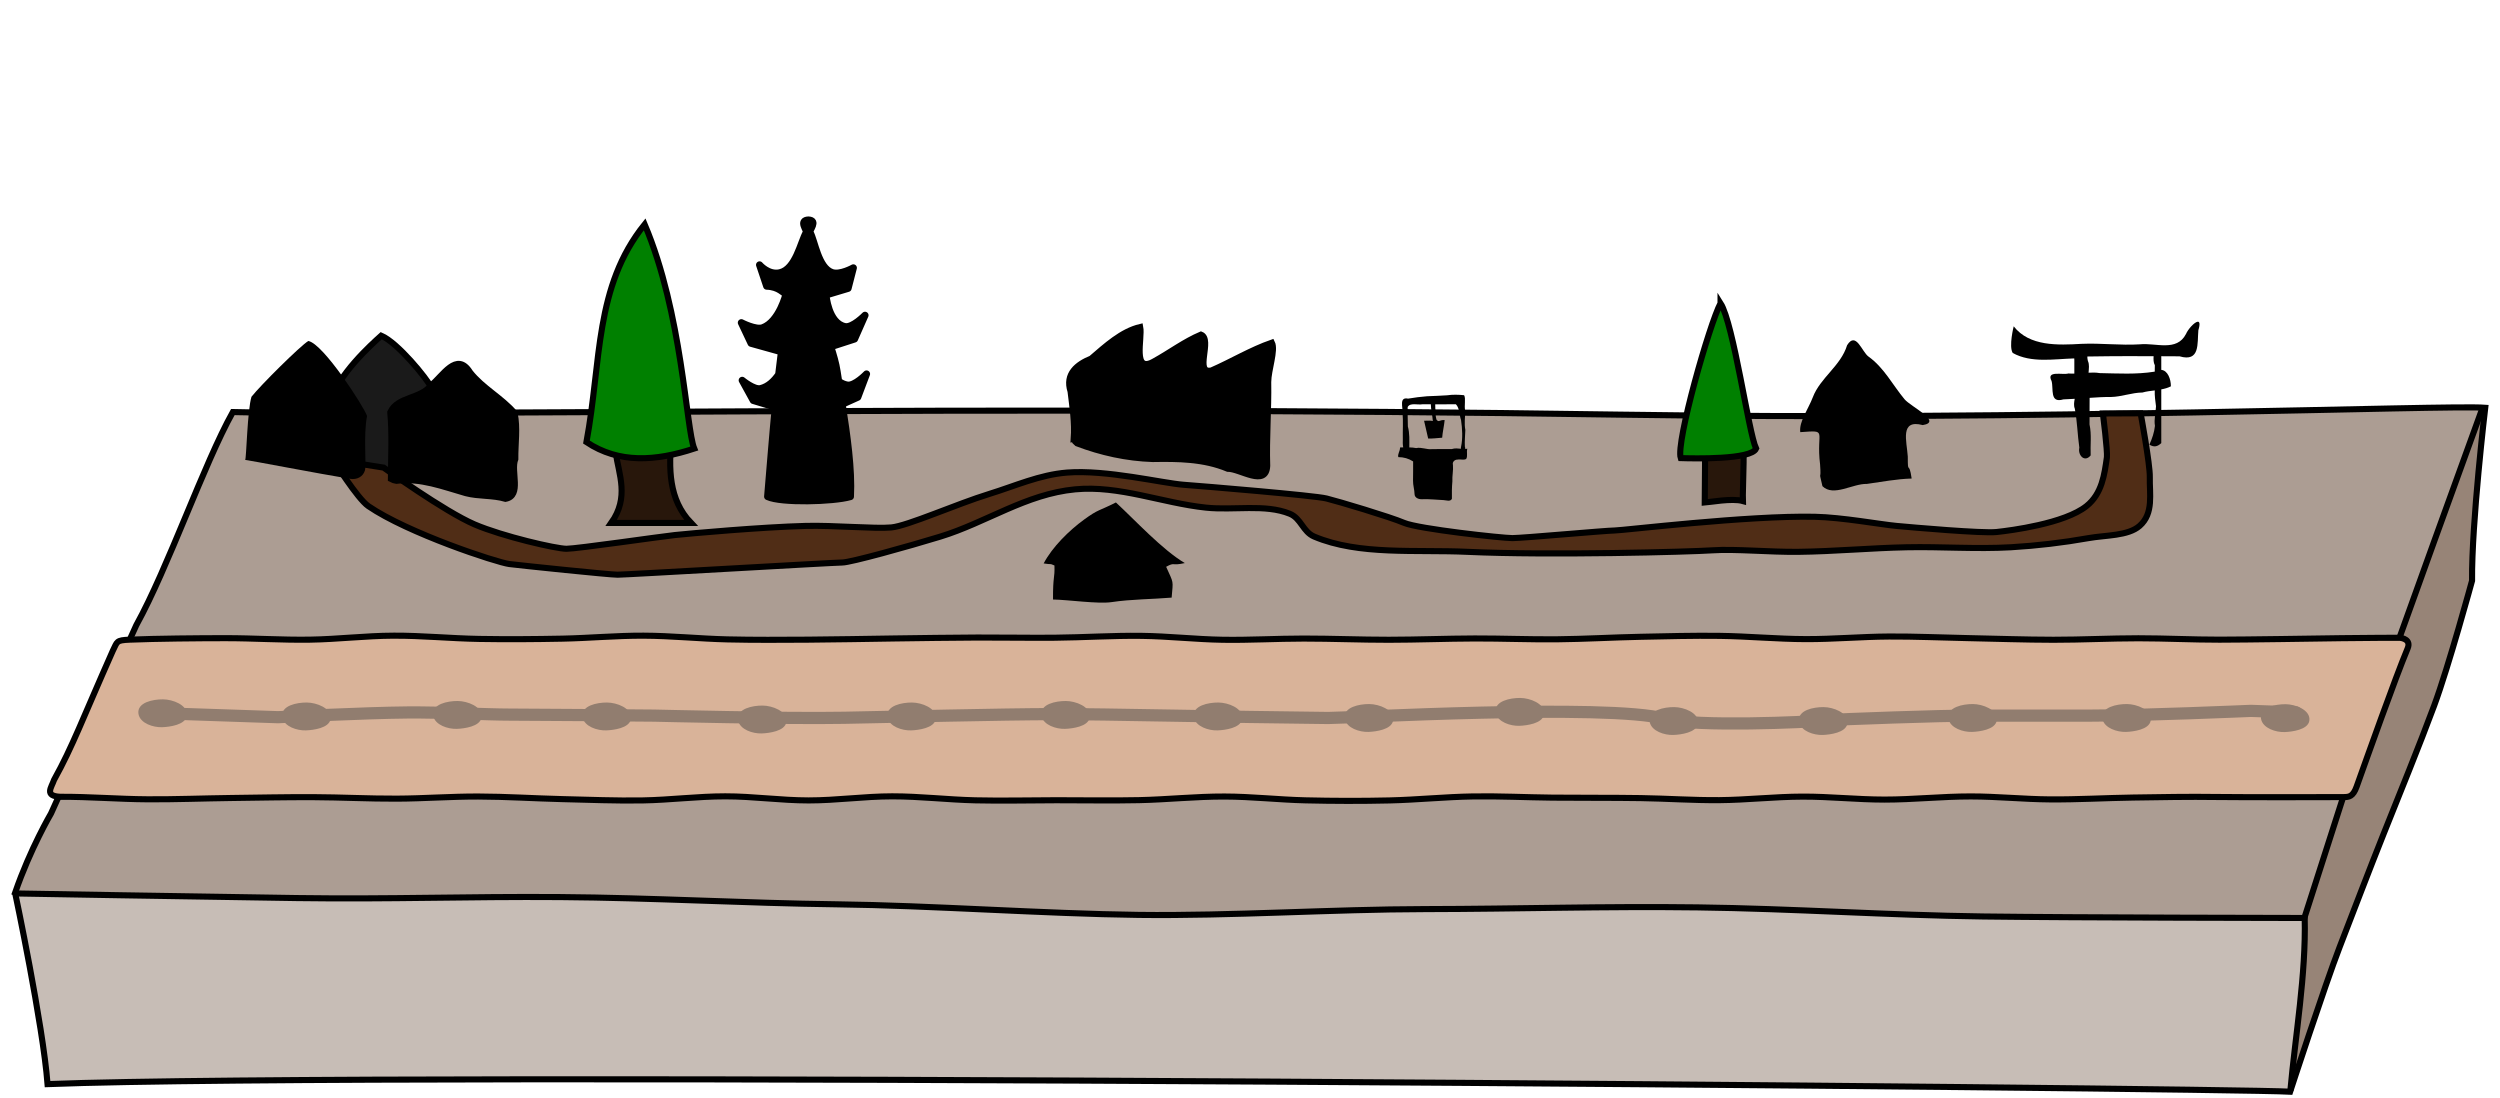 <?xml version="1.0" encoding="UTF-8" standalone="no"?>
<!-- Created with Inkscape (http://www.inkscape.org/) -->

<svg
   xmlns:dc="http://purl.org/dc/elements/1.1/"
   xmlns:cc="http://creativecommons.org/ns#"
   xmlns:rdf="http://www.w3.org/1999/02/22-rdf-syntax-ns#"
   xmlns:svg="http://www.w3.org/2000/svg"
   xmlns="http://www.w3.org/2000/svg"
   xmlns:sodipodi="http://sodipodi.sourceforge.net/DTD/sodipodi-0.dtd"
   xmlns:inkscape="http://www.inkscape.org/namespaces/inkscape"
   inkscape:export-ydpi="90"
   inkscape:export-xdpi="90"
   inkscape:export-filename="/home/micha/Programmieren/git/platformer/images/world/world1.png"
   sodipodi:docname="world1.svg"
   inkscape:version="0.48.4 r9939"
   version="1.1"
   id="svg2"
   height="360"
   width="820">
  <sodipodi:namedview
     id="base"
     pagecolor="#000000"
     bordercolor="#666666"
     borderopacity="1.0"
     inkscape:pageopacity="0.0"
     inkscape:pageshadow="2"
     inkscape:zoom="1"
     inkscape:cx="392.88346"
     inkscape:cy="210.33134"
     inkscape:document-units="px"
     inkscape:current-layer="layer1"
     showgrid="false"
     inkscape:showpageshadow="true"
     inkscape:window-width="1280"
     inkscape:window-height="750"
     inkscape:window-x="0"
     inkscape:window-y="25"
     inkscape:window-maximized="1"
     showguides="true"
     inkscape:guide-bbox="true">
    <inkscape:grid
       type="xygrid"
       id="grid2985"
       empspacing="5"
       visible="true"
       enabled="true"
       snapvisiblegridlinesonly="true"
       spacingx="5px"
       spacingy="5px"
       originx="0px"
       originy="0px" />
  </sodipodi:namedview>
  <defs
     id="defs4">
    <inkscape:path-effect
       fuse_tolerance="0"
       vertical_pattern="false"
       prop_units="false"
       tang_offset="0"
       normal_offset="0"
       spacing="0"
       scale_y_rel="false"
       prop_scale="0.4"
       copytype="single_stretched"
       pattern="m 4.5,552.3 0,10 10,-5 z"
       is_visible="true"
       id="path-effect8298"
       effect="skeletal" />
    <inkscape:path-effect
       fuse_tolerance="0"
       vertical_pattern="false"
       prop_units="false"
       tang_offset="0"
       normal_offset="0"
       spacing="0"
       scale_y_rel="false"
       prop_scale="0.4"
       copytype="single_stretched"
       pattern="m 9.875,552.487 0,10 10,-5 z"
       is_visible="true"
       id="path-effect8295"
       effect="skeletal" />
    <inkscape:path-effect
       fuse_tolerance="0"
       vertical_pattern="false"
       prop_units="false"
       tang_offset="0"
       normal_offset="0"
       spacing="0"
       scale_y_rel="false"
       prop_scale="0.4"
       copytype="single_stretched"
       pattern="m 18.062,552.737 0,10 10,-5 z"
       is_visible="true"
       id="path-effect8292"
       effect="skeletal" />
    <inkscape:path-effect
       fuse_tolerance="0"
       vertical_pattern="false"
       prop_units="false"
       tang_offset="0"
       normal_offset="0"
       spacing="0"
       scale_y_rel="false"
       prop_scale="0.4"
       copytype="single_stretched"
       pattern="m 14.125,552.612 0,10 10,-5 z"
       is_visible="true"
       id="path-effect8289"
       effect="skeletal" />
    <inkscape:path-effect
       fuse_tolerance="0"
       vertical_pattern="false"
       prop_units="false"
       tang_offset="0"
       normal_offset="0"
       spacing="0"
       scale_y_rel="false"
       prop_scale="0.4"
       copytype="single_stretched"
       pattern="m 21.875,552.675 0,10 10,-5 z"
       is_visible="true"
       id="path-effect8286"
       effect="skeletal" />
    <inkscape:path-effect
       fuse_tolerance="0"
       vertical_pattern="false"
       prop_units="false"
       tang_offset="0"
       normal_offset="0"
       spacing="0"
       scale_y_rel="false"
       prop_scale="0.4"
       copytype="single_stretched"
       pattern="m 26.625,552.3 0,10 10,-5 z"
       is_visible="true"
       id="path-effect8283"
       effect="skeletal" />
    <inkscape:path-effect
       fuse_tolerance="0"
       vertical_pattern="false"
       prop_units="false"
       tang_offset="0"
       normal_offset="0"
       spacing="0"
       scale_y_rel="false"
       prop_scale="0.4"
       copytype="single_stretched"
       pattern="m -0.188,552.425 0,10 10,-5 z"
       is_visible="true"
       id="path-effect8280"
       effect="skeletal" />
    <inkscape:path-effect
       fuse_tolerance="0"
       vertical_pattern="false"
       prop_units="false"
       tang_offset="0"
       normal_offset="0"
       spacing="0"
       scale_y_rel="false"
       prop_scale="0.4"
       copytype="single_stretched"
       pattern="m -4.937,552.425 0,10 10,-5 z"
       is_visible="true"
       id="path-effect8277"
       effect="skeletal" />
    <inkscape:path-effect
       fuse_tolerance="0"
       vertical_pattern="false"
       prop_units="false"
       tang_offset="0"
       normal_offset="0"
       spacing="0"
       scale_y_rel="false"
       prop_scale="0.4"
       copytype="single_stretched"
       pattern="m -7.562,552.362 0,10 10,-5 z"
       is_visible="true"
       id="path-effect8274"
       effect="skeletal" />
    <inkscape:path-effect
       effect="skeletal"
       id="path-effect8271"
       is_visible="true"
       pattern="m -7.562,552.362 0,10 10,-5 z"
       copytype="single_stretched"
       prop_scale="0.4"
       scale_y_rel="false"
       spacing="0"
       normal_offset="0"
       tang_offset="0"
       prop_units="false"
       vertical_pattern="false"
       fuse_tolerance="0" />
    <inkscape:path-effect
       effect="skeletal"
       id="path-effect4594"
       is_visible="true"
       pattern="m -7.562,552.362 0,10 10,-5 z"
       copytype="single_stretched"
       prop_scale="0.4"
       scale_y_rel="false"
       spacing="0"
       normal_offset="0"
       tang_offset="0"
       prop_units="false"
       vertical_pattern="false"
       fuse_tolerance="0" />
    <inkscape:path-effect
       effect="skeletal"
       id="path-effect4590"
       is_visible="true"
       pattern="m -4.937,552.425 0,10 10,-5 z"
       copytype="single_stretched"
       prop_scale="0.4"
       scale_y_rel="false"
       spacing="0"
       normal_offset="0"
       tang_offset="0"
       prop_units="false"
       vertical_pattern="false"
       fuse_tolerance="0" />
    <inkscape:path-effect
       effect="skeletal"
       id="path-effect4586"
       is_visible="true"
       pattern="m -0.188,552.425 0,10 10,-5 z"
       copytype="single_stretched"
       prop_scale="0.4"
       scale_y_rel="false"
       spacing="0"
       normal_offset="0"
       tang_offset="0"
       prop_units="false"
       vertical_pattern="false"
       fuse_tolerance="0" />
    <inkscape:path-effect
       effect="skeletal"
       id="path-effect4582"
       is_visible="true"
       pattern="m 26.625,552.3 0,10 10,-5 z"
       copytype="single_stretched"
       prop_scale="0.4"
       scale_y_rel="false"
       spacing="0"
       normal_offset="0"
       tang_offset="0"
       prop_units="false"
       vertical_pattern="false"
       fuse_tolerance="0" />
    <inkscape:path-effect
       effect="skeletal"
       id="path-effect4578"
       is_visible="true"
       pattern="m 21.875,552.675 0,10 10,-5 z"
       copytype="single_stretched"
       prop_scale="0.4"
       scale_y_rel="false"
       spacing="0"
       normal_offset="0"
       tang_offset="0"
       prop_units="false"
       vertical_pattern="false"
       fuse_tolerance="0" />
    <inkscape:path-effect
       effect="skeletal"
       id="path-effect4574"
       is_visible="true"
       pattern="m 14.125,552.612 0,10 10,-5 z"
       copytype="single_stretched"
       prop_scale="0.4"
       scale_y_rel="false"
       spacing="0"
       normal_offset="0"
       tang_offset="0"
       prop_units="false"
       vertical_pattern="false"
       fuse_tolerance="0" />
    <inkscape:path-effect
       effect="skeletal"
       id="path-effect4570"
       is_visible="true"
       pattern="m 18.062,552.737 0,10 10,-5 z"
       copytype="single_stretched"
       prop_scale="0.4"
       scale_y_rel="false"
       spacing="0"
       normal_offset="0"
       tang_offset="0"
       prop_units="false"
       vertical_pattern="false"
       fuse_tolerance="0" />
    <inkscape:path-effect
       effect="skeletal"
       id="path-effect4566"
       is_visible="true"
       pattern="m 9.875,552.487 0,10 10,-5 z"
       copytype="single_stretched"
       prop_scale="0.4"
       scale_y_rel="false"
       spacing="0"
       normal_offset="0"
       tang_offset="0"
       prop_units="false"
       vertical_pattern="false"
       fuse_tolerance="0" />
    <inkscape:path-effect
       effect="skeletal"
       id="path-effect4562"
       is_visible="true"
       pattern="m 4.5,552.3 0,10 10,-5 z"
       copytype="single_stretched"
       prop_scale="0.4"
       scale_y_rel="false"
       spacing="0"
       normal_offset="0"
       tang_offset="0"
       prop_units="false"
       vertical_pattern="false"
       fuse_tolerance="0" />
    <inkscape:path-effect
       fuse_tolerance="0"
       vertical_pattern="false"
       prop_units="false"
       tang_offset="0"
       normal_offset="0"
       spacing="0"
       scale_y_rel="false"
       prop_scale="1"
       copytype="single_stretched"
       pattern="M 0,0 0,10 10,5 z"
       is_visible="true"
       id="path-effect4546"
       effect="skeletal" />
    <inkscape:path-effect
       fuse_tolerance="0"
       vertical_pattern="false"
       prop_units="false"
       tang_offset="0"
       normal_offset="0"
       spacing="0"
       scale_y_rel="false"
       prop_scale="1"
       copytype="single_stretched"
       pattern="M 0,0 0,10 10,5 z"
       is_visible="true"
       id="path-effect4542"
       effect="skeletal" />
    <inkscape:path-effect
       fuse_tolerance="0"
       vertical_pattern="false"
       prop_units="false"
       tang_offset="0"
       normal_offset="0"
       spacing="0"
       scale_y_rel="false"
       prop_scale="1"
       copytype="single_stretched"
       pattern="M 0,0 0,10 10,5 z"
       is_visible="true"
       id="path-effect4538"
       effect="skeletal" />
    <inkscape:path-effect
       fuse_tolerance="0"
       vertical_pattern="false"
       prop_units="false"
       tang_offset="0"
       normal_offset="0"
       spacing="0"
       scale_y_rel="false"
       prop_scale="0.4"
       copytype="single_stretched"
       pattern="m -7.562,552.362 0,10 10,-5 z"
       is_visible="true"
       id="path-effect4534"
       effect="skeletal" />
    <inkscape:path-effect
       fuse_tolerance="0"
       vertical_pattern="false"
       prop_units="false"
       tang_offset="0"
       normal_offset="0"
       spacing="0"
       scale_y_rel="false"
       prop_scale="1"
       copytype="single_stretched"
       pattern="m 0,552.362 0,10 10,-5 z"
       is_visible="true"
       id="path-effect4220"
       effect="skeletal" />
    <inkscape:path-effect
       fuse_tolerance="0"
       vertical_pattern="false"
       prop_units="false"
       tang_offset="0"
       normal_offset="0"
       spacing="0"
       scale_y_rel="false"
       prop_scale="1"
       copytype="single_stretched"
       pattern="M 0,5 10,10 10,0 z"
       is_visible="true"
       id="path-effect6242"
       effect="skeletal" />
    <inkscape:path-effect
       fuse_tolerance="0"
       vertical_pattern="false"
       prop_units="false"
       tang_offset="0"
       normal_offset="0"
       spacing="0"
       scale_y_rel="false"
       prop_scale="1"
       copytype="single_stretched"
       pattern="M 0,5 10,10 10,0 z"
       is_visible="true"
       id="path-effect6238"
       effect="skeletal" />
    <inkscape:path-effect
       fuse_tolerance="0"
       vertical_pattern="false"
       prop_units="false"
       tang_offset="0"
       normal_offset="0"
       spacing="0"
       scale_y_rel="false"
       prop_scale="1"
       copytype="single_stretched"
       pattern="M 0,0 0,10 10,5 z"
       is_visible="true"
       id="path-effect6234"
       effect="skeletal" />
    <inkscape:path-effect
       fuse_tolerance="0"
       vertical_pattern="false"
       prop_units="false"
       tang_offset="0"
       normal_offset="0"
       spacing="0"
       scale_y_rel="false"
       prop_scale="1"
       copytype="single_stretched"
       pattern="M 0,0 0,10 10,5 z"
       is_visible="true"
       id="path-effect6230"
       effect="skeletal" />
    <inkscape:path-effect
       effect="skeletal"
       id="path-effect4562-4"
       is_visible="true"
       pattern="m 4.5,552.3 0,10 10,-5 z"
       copytype="single_stretched"
       prop_scale="0.4"
       scale_y_rel="false"
       spacing="0"
       normal_offset="0"
       tang_offset="0"
       prop_units="false"
       vertical_pattern="false"
       fuse_tolerance="0" />
    <inkscape:path-effect
       effect="skeletal"
       id="path-effect4566-8"
       is_visible="true"
       pattern="m 9.875,552.487 0,10 10,-5 z"
       copytype="single_stretched"
       prop_scale="0.4"
       scale_y_rel="false"
       spacing="0"
       normal_offset="0"
       tang_offset="0"
       prop_units="false"
       vertical_pattern="false"
       fuse_tolerance="0" />
    <inkscape:path-effect
       effect="skeletal"
       id="path-effect4570-7"
       is_visible="true"
       pattern="m 18.062,552.737 0,10 10,-5 z"
       copytype="single_stretched"
       prop_scale="0.4"
       scale_y_rel="false"
       spacing="0"
       normal_offset="0"
       tang_offset="0"
       prop_units="false"
       vertical_pattern="false"
       fuse_tolerance="0" />
    <inkscape:path-effect
       effect="skeletal"
       id="path-effect4574-0"
       is_visible="true"
       pattern="m 14.125,552.612 0,10 10,-5 z"
       copytype="single_stretched"
       prop_scale="0.4"
       scale_y_rel="false"
       spacing="0"
       normal_offset="0"
       tang_offset="0"
       prop_units="false"
       vertical_pattern="false"
       fuse_tolerance="0" />
    <inkscape:path-effect
       effect="skeletal"
       id="path-effect4578-2"
       is_visible="true"
       pattern="m 21.875,552.675 0,10 10,-5 z"
       copytype="single_stretched"
       prop_scale="0.4"
       scale_y_rel="false"
       spacing="0"
       normal_offset="0"
       tang_offset="0"
       prop_units="false"
       vertical_pattern="false"
       fuse_tolerance="0" />
    <inkscape:path-effect
       effect="skeletal"
       id="path-effect4582-5"
       is_visible="true"
       pattern="m 26.625,552.3 0,10 10,-5 z"
       copytype="single_stretched"
       prop_scale="0.4"
       scale_y_rel="false"
       spacing="0"
       normal_offset="0"
       tang_offset="0"
       prop_units="false"
       vertical_pattern="false"
       fuse_tolerance="0" />
    <inkscape:path-effect
       effect="skeletal"
       id="path-effect4586-5"
       is_visible="true"
       pattern="m -0.188,552.425 0,10 10,-5 z"
       copytype="single_stretched"
       prop_scale="0.4"
       scale_y_rel="false"
       spacing="0"
       normal_offset="0"
       tang_offset="0"
       prop_units="false"
       vertical_pattern="false"
       fuse_tolerance="0" />
    <inkscape:path-effect
       effect="skeletal"
       id="path-effect4590-6"
       is_visible="true"
       pattern="m -4.937,552.425 0,10 10,-5 z"
       copytype="single_stretched"
       prop_scale="0.4"
       scale_y_rel="false"
       spacing="0"
       normal_offset="0"
       tang_offset="0"
       prop_units="false"
       vertical_pattern="false"
       fuse_tolerance="0" />
    <inkscape:path-effect
       effect="skeletal"
       id="path-effect4594-6"
       is_visible="true"
       pattern="m -7.562,552.362 0,10 10,-5 z"
       copytype="single_stretched"
       prop_scale="0.4"
       scale_y_rel="false"
       spacing="0"
       normal_offset="0"
       tang_offset="0"
       prop_units="false"
       vertical_pattern="false"
       fuse_tolerance="0" />
    <inkscape:path-effect
       fuse_tolerance="0"
       vertical_pattern="false"
       prop_units="false"
       tang_offset="0"
       normal_offset="0"
       spacing="0"
       scale_y_rel="false"
       prop_scale="0.4"
       copytype="single_stretched"
       pattern="m -7.562,552.362 0,10 10,-5 z"
       is_visible="true"
       id="path-effect4534-2"
       effect="skeletal" />
    <inkscape:path-effect
       fuse_tolerance="0"
       vertical_pattern="false"
       prop_units="false"
       tang_offset="0"
       normal_offset="0"
       spacing="0"
       scale_y_rel="false"
       prop_scale="0.4"
       copytype="single_stretched"
       pattern="m 4.5,552.3 0,10 10,-5 z"
       is_visible="true"
       id="path-effect8298-7"
       effect="skeletal" />
    <inkscape:path-effect
       fuse_tolerance="0"
       vertical_pattern="false"
       prop_units="false"
       tang_offset="0"
       normal_offset="0"
       spacing="0"
       scale_y_rel="false"
       prop_scale="0.4"
       copytype="single_stretched"
       pattern="m 9.875,552.487 0,10 10,-5 z"
       is_visible="true"
       id="path-effect8295-2"
       effect="skeletal" />
    <inkscape:path-effect
       fuse_tolerance="0"
       vertical_pattern="false"
       prop_units="false"
       tang_offset="0"
       normal_offset="0"
       spacing="0"
       scale_y_rel="false"
       prop_scale="0.4"
       copytype="single_stretched"
       pattern="m 18.062,552.737 0,10 10,-5 z"
       is_visible="true"
       id="path-effect8292-1"
       effect="skeletal" />
    <inkscape:path-effect
       fuse_tolerance="0"
       vertical_pattern="false"
       prop_units="false"
       tang_offset="0"
       normal_offset="0"
       spacing="0"
       scale_y_rel="false"
       prop_scale="0.4"
       copytype="single_stretched"
       pattern="m 14.125,552.612 0,10 10,-5 z"
       is_visible="true"
       id="path-effect8289-8"
       effect="skeletal" />
    <inkscape:path-effect
       fuse_tolerance="0"
       vertical_pattern="false"
       prop_units="false"
       tang_offset="0"
       normal_offset="0"
       spacing="0"
       scale_y_rel="false"
       prop_scale="0.4"
       copytype="single_stretched"
       pattern="m 21.875,552.675 0,10 10,-5 z"
       is_visible="true"
       id="path-effect8286-7"
       effect="skeletal" />
    <inkscape:path-effect
       fuse_tolerance="0"
       vertical_pattern="false"
       prop_units="false"
       tang_offset="0"
       normal_offset="0"
       spacing="0"
       scale_y_rel="false"
       prop_scale="0.4"
       copytype="single_stretched"
       pattern="m 26.625,552.3 0,10 10,-5 z"
       is_visible="true"
       id="path-effect8283-9"
       effect="skeletal" />
    <inkscape:path-effect
       fuse_tolerance="0"
       vertical_pattern="false"
       prop_units="false"
       tang_offset="0"
       normal_offset="0"
       spacing="0"
       scale_y_rel="false"
       prop_scale="0.4"
       copytype="single_stretched"
       pattern="m -0.188,552.425 0,10 10,-5 z"
       is_visible="true"
       id="path-effect8280-8"
       effect="skeletal" />
    <inkscape:path-effect
       fuse_tolerance="0"
       vertical_pattern="false"
       prop_units="false"
       tang_offset="0"
       normal_offset="0"
       spacing="0"
       scale_y_rel="false"
       prop_scale="0.4"
       copytype="single_stretched"
       pattern="m -4.937,552.425 0,10 10,-5 z"
       is_visible="true"
       id="path-effect8277-1"
       effect="skeletal" />
    <inkscape:path-effect
       fuse_tolerance="0"
       vertical_pattern="false"
       prop_units="false"
       tang_offset="0"
       normal_offset="0"
       spacing="0"
       scale_y_rel="false"
       prop_scale="0.4"
       copytype="single_stretched"
       pattern="m -7.562,552.362 0,10 10,-5 z"
       is_visible="true"
       id="path-effect8274-8"
       effect="skeletal" />
    <inkscape:path-effect
       effect="skeletal"
       id="path-effect8271-0"
       is_visible="true"
       pattern="m -7.562,552.362 0,10 10,-5 z"
       copytype="single_stretched"
       prop_scale="0.4"
       scale_y_rel="false"
       spacing="0"
       normal_offset="0"
       tang_offset="0"
       prop_units="false"
       vertical_pattern="false"
       fuse_tolerance="0" />
  </defs>
  <g
     inkscape:label="Ebene 1"
     inkscape:groupmode="layer"
     id="layer1"
     transform="translate(0,-692.362)">
    <g
       id="g4580"
       transform="translate(0,58)">
      <path
         inkscape:connector-curvature="0"
         id="path10387"
         d="m 4.95,927.204 c 5,-14.5 11.781,-26.011 11.781,-26.011 l 27.964,-61.743 c 10.5,-19 22.173,-52.931 31.673,-69.931 50.205,1.414 248.716,-2.321 455.022,0.846 135.632,2.082 271.43,-3.252 283.763,-2.26 0,0 -4.49,37.851 -4.318,56.736 0,0 -7.708,28.258 -12.435,40.984 -4.928,13.268 -11.305,28.866 -16.556,42.01 -4.423,11.071 -10.138,26.025 -14.435,37.146 -4.923,12.738 -16.249,47.454 -16.249,47.454 -21.5,-1.25 -625.255,-6.727 -735.563,-2.484 -1.5,-19.5 -10.646,-62.746 -10.646,-62.746 z"
         style="fill:#ac9d93;fill-opacity:1;stroke:none"
         sodipodi:nodetypes="ccccsccsssccc" />
      <path
         inkscape:connector-curvature="0"
         id="path11497"
         d="m 814.094,768.643 -15.594,43 -14.562,40.531 -15.094,42.75 -13.031,40.531 c 4e-4,0 0.125,0 0.125,0 -2.748,17.24 -5.433,38.694 -4.688,56.688 0.277,-0.849 11.295,-34.578 16.156,-47.156 4.297,-11.12 10.014,-26.085 14.438,-37.156 5.251,-13.144 11.634,-28.732 16.562,-42 4.727,-12.727 12.438,-41 12.438,-41 -0.16,-17.597 3.594,-50.468 4.125,-55.031 -0.337,-0.539 -0.639,-0.941 -0.875,-1.156 z M 751.25,992.175 l -3.031,0.156 c 1.058,0.03 2.482,0.067 2.938,0.094 0,0 0.091,-0.241 0.094,-0.25 z"
         style="fill:#978477;fill-opacity:1;stroke:none" />
      <path
         sodipodi:nodetypes="cccccccssssssscc"
         inkscape:connector-curvature="0"
         id="path11492"
         transform="translate(0,692.362)"
         d="M 5.219,235.062 5.125,235.719 c 0.534,2.537 9.015,42.98 10.469,61.875 107.539,-4.136 684.493,0.958 732.625,2.375 L 751.25,299.812 c -4.3e-4,-0.01 4.2e-4,-0.021 0,-0.031 0.997,-20.615 5.475,-36.972 4.688,-56.688 0,0 -75.42,-0.105 -105.5,-0.5 -31.209,-0.41 -62.353,-2.567 -93.562,-2.969 -30.75,-0.396 -58.685,0.506 -89.438,0.562 -30.379,0.056 -63.592,2.28 -93.969,1.906 -30.884,-0.38 -68.116,-3.083 -99,-3.469 -30.238,-0.378 -60.48,-2.155 -90.719,-2.375 -30.903,-0.225 -55.443,0.748 -86.344,0.312 -30.737,-0.433 -92.188,-1.5 -92.188,-1.5 z"
         style="fill:#c7bdb6;fill-opacity:1;stroke:none" />
      <path
         sodipodi:nodetypes="ccccsccsssccc"
         style="fill:none;stroke:#000000;stroke-width:2;stroke-linecap:butt;stroke-linejoin:miter;stroke-miterlimit:4;stroke-opacity:1;stroke-dasharray:none"
         d="m 4.95,927.204 c 5,-14.5 11.781,-26.011 11.781,-26.011 l 27.964,-61.743 c 10.5,-19 22.173,-52.931 31.673,-69.931 50.205,1.414 248.716,-2.321 455.022,0.846 135.632,2.082 271.43,-3.252 283.763,-2.26 0,0 -4.49,37.851 -4.318,56.736 0,0 -7.708,28.258 -12.435,40.984 -4.928,13.268 -11.305,28.866 -16.556,42.01 -4.423,11.071 -10.138,26.025 -14.435,37.146 -4.923,12.738 -16.249,47.454 -16.249,47.454 -21.5,-1.25 -625.255,-6.727 -735.563,-2.484 -1.5,-19.5 -10.646,-62.746 -10.646,-62.746 z"
         id="path11505"
         inkscape:connector-curvature="0" />
      <path
         inkscape:connector-curvature="0"
         id="path10389"
         d="m 5.206,927.415 c 0,0 61.47,1.08 92.207,1.513 30.9,0.435 55.437,-0.548 86.34,-0.324 30.239,0.22 60.482,1.995 90.719,2.373 30.884,0.386 68.116,3.092 98.999,3.472 30.377,0.374 63.587,-1.846 93.966,-1.901 30.752,-0.057 58.677,-0.958 89.426,-0.562 31.21,0.402 62.38,2.57 93.589,2.98 30.08,0.395 105.495,0.496 105.495,0.496 0.432,18.664 -3.054,38.305 -4.711,56.701"
         style="fill:none;stroke:#000000;stroke-width:2;stroke-linecap:butt;stroke-linejoin:miter;stroke-miterlimit:4;stroke-opacity:1;stroke-dasharray:none"
         sodipodi:nodetypes="cssssssscc" />
      <path
         inkscape:connector-curvature="0"
         id="path10391"
         d="m 755.755,935.69 13.084,-40.763 15.084,-42.763 14.584,-40.514 15.584,-43.013"
         style="fill:none;stroke:#000000;stroke-width:2;stroke-linecap:butt;stroke-linejoin:miter;stroke-miterlimit:4;stroke-opacity:1;stroke-dasharray:none"
         sodipodi:nodetypes="ccccc" />
      <path
         sodipodi:nodetypes="ccccssc"
         style="fill:#1a1a1a;fill-opacity:1;stroke:#000000;stroke-width:2;stroke-miterlimit:4;stroke-opacity:1;stroke-dasharray:none"
         d="m 141.679,761.763 c -1.786,-3.453 -11.264,-14.998 -16.63,-17.303 -2.918,2.615 -14.714,13.15 -16.747,22.195 -1.532,7.023 -1.16,20.541 -0.598,20.958 0.678,0.176 34.494,3.147 33.999,3.386 -2.052,0.989 1.293,-0.693 1.38,-2.537 0.315,-6.686 -0.503,-23.253 -1.405,-26.699 z"
         id="path6533"
         inkscape:connector-curvature="0" />
      <path
         sodipodi:nodetypes="csscccsccccsccccccccscscccscccssc"
         inkscape:connector-curvature="0"
         id="path6459"
         d="m 265.188,706.519 c -3.315,0.133 -0.325,3.379 -0.719,4.062 -1.834,3.182 -3.416,12.106 -8.715,13.261 -3.733,0.813 -6.618,-2.597 -6.618,-2.597 l 2.339,6.98 c 4.073,0.135 5.478,2.376 6.37,2.512 0,0 -2.217,9.143 -7.688,11.125 -2.26,0.819 -7,-1.656 -7,-1.656 l 3.188,6.75 9.969,2.781 c -0.325,2.614 -0.637,5.105 -0.906,7.469 -1.444,2.093 -3.386,4.018 -5.938,4.625 -2.143,0.51 -6.031,-2.719 -6.031,-2.719 l 3.625,6.594 7.25,2.188 c -0.94,9.665 -1.593,18.327 -2.531,29.344 4.32,2.046 21.541,1.629 27.156,0 0.47,-8.9 -1.118,-20.076 -2.719,-30.281 l 5.125,-2.312 2.875,-7.625 c 0,0 -3.886,4.055 -6.281,3.656 -1.077,-0.179 -2.038,-0.643 -2.875,-1.281 -0.163,-1.044 -0.352,-2.192 -0.5,-3.188 -0.402,-2.703 -1.227,-5.418 -2.094,-8.125 l 7.812,-2.531 3.438,-7.781 c 0,0 -4.097,4.217 -6.562,3.719 -5.525,-1.116 -6.25,-10.375 -6.25,-10.375 l 7.256,-2.178 1.732,-6.72 c 0,0 -4.334,2.45 -6.981,1.542 -4.588,-1.574 -5.655,-10.343 -7.256,-13.238 -0.359,-0.648 2.713,-3.823 -0.469,-4 z"
         style="fill:#000000;fill-opacity:1;stroke:#000000;stroke-width:2.327;stroke-linecap:butt;stroke-linejoin:round;stroke-miterlimit:4;stroke-opacity:1;stroke-dasharray:none" />
      <path
         style="fill:#000000;fill-opacity:1;stroke:#000000;stroke-width:1.977;stroke-linecap:butt;stroke-linejoin:miter;stroke-miterlimit:4;stroke-opacity:1;stroke-dasharray:none"
         d="m 352.186,778.249 c 0.398,-5.232 -0.452,-10.375 -1.052,-15.498 -1.844,-5.748 2.176,-8.908 6.792,-10.788 4.77,-4.095 10.009,-8.932 16.073,-10.357 0.752,3.777 -2.733,15.502 4.584,11.241 5.147,-2.839 9.922,-6.449 15.336,-8.744 3.93,1.545 -2.356,12.989 3.423,11.771 6.682,-2.911 12.96,-6.739 19.842,-9.139 1.254,2.474 -1.177,8.93 -1.203,12.918 0.16,9.185 -0.625,18.327 -0.335,27.52 -0.327,7.153 -8.904,0.907 -12.946,0.954 -7.803,-3.262 -16.302,-3.344 -24.617,-3.198 -8.504,-0.269 -16.918,-2.133 -24.818,-5.138 l -0.682,-0.655 -0.395,-0.887 -5e-5,-5e-5 z"
         id="path6461"
         inkscape:connector-curvature="0" />
      <path
         inkscape:connector-curvature="0"
         style="fill:#000000;fill-opacity:1;stroke:none"
         d="m 720.811,739.894 c -1.059,0.133 -3.164,2.476 -3.813,4.031 -3.051,5.888 -9.929,2.824 -15.094,3.375 -6.409,0.405 -12.796,-0.444 -19.191,-0.156 -7.597,0.44 -17.065,0.897 -22.216,-5.75 0.028,-0.117 -1.699,6.614 -0.315,8.75 6.073,3.362 13.468,1.971 20.168,1.781 0.012,0.189 0.021,0.375 0.032,0.562 -0.008,1.47 -0.003,2.936 0,4.406 -0.653,0.013 -1.301,0.04 -1.954,-0.031 -1.796,0.581 -7.402,-1.112 -5.515,2.469 0.726,2.542 -0.729,7.405 3.876,6.031 1.241,-0.034 2.481,-0.109 3.718,-0.188 -0.199,1.093 -0.39,2.174 0.032,3.25 0.804,4.216 0.871,8.544 1.481,12.781 -0.553,2.43 1.699,4.984 3.718,2.531 -0.156,-3.383 0.362,-6.843 -0.378,-10.156 0.032,-2.909 0.037,-5.806 0.032,-8.719 2.327,-0.157 4.66,-0.312 6.996,-0.281 3.525,-0.073 6.802,-1.435 10.336,-1.469 1.295,-0.377 2.679,-0.52 4.034,-0.688 -0.066,1.754 0.18,3.449 0.41,5.188 -0.076,2.147 -0.713,4.259 -0.347,6.438 -0.215,2.088 -0.928,4.231 -1.828,6.156 1.517,0.914 2.599,0.702 3.908,-0.5 0.015,-5.873 0.002,-11.752 0,-17.625 1.09,-0.202 2.155,-0.487 3.151,-1 0.022,-2.356 -1.037,-5.201 -3.151,-5.406 -3.5e-4,-1.489 -3.4e-4,-2.98 0,-4.469 1.997,0.009 3.996,0.023 5.987,0.031 6.817,1.979 5.779,-4.241 6.176,-8.562 0.653,-2.151 0.383,-2.861 -0.252,-2.781 z m -22.248,11.281 c 2.611,-4.2e-4 5.206,0.021 7.815,0.031 -0.055,1.037 -0.068,2.037 0.41,2.969 -0.011,0.685 -0.029,1.377 -0.032,2.062 -0.021,0.013 -0.042,0.018 -0.063,0.031 -5.953,0.962 -12.051,0.586 -18.025,0.469 -1.199,-0.214 -2.417,-0.195 -3.624,-0.125 0.077,-1.301 0.343,-2.624 -0.221,-3.875 -0.117,-0.354 -0.169,-0.885 -0.189,-1.438 4.623,-0.071 9.285,-0.124 13.928,-0.125 z"
         id="path6465" />
      <path
         sodipodi:nodetypes="csssssssssssssssssccssssssssssssssssscc"
         inkscape:connector-curvature="0"
         id="path5479"
         d="m 125.83,787.737 c 0,0 19.928,14.38 29.82,18.625 9.248,3.969 26.804,8 30.155,8 3.351,0 30.825,-4 35.516,-4.5 4.691,-0.5 28.537,-2.627 42.887,-3 9.378,-0.244 22.784,1 28.144,0.5 5.361,-0.5 21.263,-7.643 32.165,-11 8.362,-2.575 16.47,-6.281 25.464,-7 12.784,-1.022 31.495,3.5 38.196,4 6.701,0.5 42.887,3.5 46.907,4.5 4.021,1 20.773,6 25.464,8 4.691,2 32.165,5 35.516,5 3.351,0 30.825,-2.5 33.505,-2.5 2.68,0 43.697,-4.97 65.67,-4.5 9.031,0.193 21.443,2.5 26.804,3 5.361,0.5 28.144,2.5 32.835,2 4.691,-0.5 22.283,-2.761 29.485,-8.5 5.118,-4.079 5.908,-10.444 6.701,-16 0.261,-1.831 -1.302,-14.38 -1.302,-14.38 l 12.364,-0.061 c 0,0 3.11,16.745 3.01,20.941 -0.129,5.397 1.354,11.899 -3.351,16 -3.813,3.323 -11.048,2.989 -16.753,4 -8.361,1.481 -16.897,2.498 -25.464,3 -11.357,0.665 -22.788,-0.24 -34.175,0 -11.853,0.25 -23.66,1.355 -35.516,1.5 -9.383,0.115 -20.773,-1 -28.144,-0.5 -7.371,0.5 -53.659,1.741 -80.412,0.5 -16.868,-0.783 -35.543,1.204 -50.258,-5 -3.736,-1.575 -4.269,-5.974 -8.041,-7.5 -8.09,-3.271 -18.364,-1.033 -27.474,-2 -14.4,-1.528 -28.459,-7.373 -42.887,-6 -16.157,1.538 -29.161,10.882 -44.227,15.5 -10.521,3.225 -29.485,8.5 -32.165,8.5 -2.68,0 -71.031,4 -73.711,4 -2.68,0 -31.495,-3 -35.516,-3.5 -4.021,-0.5 -33.281,-10.118 -46.237,-19 -3.558,-2.439 -11.559,-15.25 -11.559,-15.25 z"
         style="fill:#502d16;fill-opacity:1;stroke:#000000;stroke-width:2;stroke-miterlimit:4;stroke-opacity:1;stroke-dasharray:none" />
      <path
         style="fill:#000000;fill-opacity:1;stroke:#000000;stroke-width:1.977;stroke-linecap:butt;stroke-linejoin:miter;stroke-miterlimit:4;stroke-opacity:1;stroke-dasharray:none"
         d="m 128.208,791.447 c 0.035,-7.287 0.451,-14.677 -0.203,-21.883 2.348,-5.171 9.917,-4.301 13.336,-8.804 3.849,-2.979 8.439,-11.367 12.855,-4.279 4.098,5.208 10.272,8.315 14.592,13.354 1.05,4.957 0.177,10.086 0.241,15.102 -1.608,3.979 2.262,12.025 -3.214,13.05 -4.296,-1.252 -8.709,-0.736 -13.024,-1.859 -7.396,-2.108 -14.899,-5.068 -22.737,-4.053 l -0.935,-0.207 -0.912,-0.422 0,0 z"
         id="path6451"
         inkscape:connector-curvature="0" />
      <path
         sodipodi:nodetypes="ccccssc"
         style="fill:#000000;fill-opacity:1;stroke:none"
         d="m 120.397,770.803 c -1.008,-3.019 -14.345,-23.737 -19.27,-24.599 -2.678,1.627 -15.72,14.582 -18.643,18.298 -1.35,4.361 -1.659,20.133 -2.061,20.706 0.57,-0.009 24.72,4.626 34.442,6.215 2.219,0.363 4.202,-0.696 4.825,-2.729 0.581,-1.895 -0.56,-11.44 0.707,-17.89 z"
         id="path6531"
         inkscape:connector-curvature="0" />
      <path
         sodipodi:nodetypes="ccsccccscc"
         inkscape:connector-curvature="0"
         id="path5989"
         d="m 345.86,819.844 c -1.874,-0.819 -0.635,-0.189 -3.542,-0.676 2.87,-5.444 8.407,-10.852 13.258,-14.382 4.82,-3.508 4.783,-2.744 10.444,-5.618 6.269,5.783 15.213,15.518 22.595,19.883 -4.534,1.027 -3.107,-0.434 -6.119,1.22 2.525,5.655 2.302,4.19 1.803,10.11 -6.296,0.537 -13.26,0.506 -19.702,1.477 -4.406,0.665 -14.389,-0.791 -19.209,-0.853 -0.035,-8.093 0.61,-6.662 0.472,-11.161 z"
         style="fill:#000000;fill-opacity:1;stroke:none" />
      <path
         inkscape:connector-curvature="0"
         id="path5995"
         d="m 477.438,763.831 c -0.921,-0.007 -1.854,0.052 -2.781,0.188 -2.203,0.114 -4.368,0.259 -6.562,0.312 -2.096,0.153 -4.176,0.439 -6.25,0.781 -3.009,-0.641 -1.664,2.866 -1.812,4.594 0.248,2.904 0.026,5.886 0.094,8.812 -0.036,0.554 -0.056,1.683 0.125,2.594 -0.334,0.003 -0.667,0.011 -1,0 l -0.031,0.156 -0.031,0.156 c -0.031,0.961 -0.868,2.043 -0.531,2.875 1.7,-0.023 3.416,0.475 4.844,1.406 -0.012,2.103 0.022,4.211 -0.031,6.312 -0.039,1.497 0.483,2.954 0.5,4.438 0.044,1.206 1.346,1.684 2.375,1.656 2.377,-0.116 4.754,0.189 7.125,0.281 0.884,0.036 2.29,0.619 2.75,-0.438 -0.025,-1.889 -0.028,-3.802 0.156,-5.688 -0.097,-1.807 0.345,-3.599 0.188,-5.406 -0.292,-0.964 0.571,-1.783 1.5,-1.75 0.942,-0.212 2.016,0.265 2.844,-0.219 0.584,-1.012 0.01,-2.272 0.375,-3.344 -0.24,0.041 -0.477,0.057 -0.719,0.062 0.049,-0.198 0.032,-0.442 -0.094,-0.75 -0.109,-1.842 0.103,-3.656 0.156,-5.469 -0.409,-2.092 -0.065,-4.181 -0.031,-6.281 -0.438,-1.596 0.276,-3.977 -0.375,-5.125 -0.927,-0.096 -1.86,-0.149 -2.781,-0.156 z m -13.531,3.125 c 0.915,0.008 1.928,0.153 2.719,0 0.893,0.006 1.794,-0.005 2.688,0 -0.017,1.446 0.55,3.806 0.656,5.5 -0.755,-0.15 -1.153,-0.157 -2.875,-0.094 0.381,1.521 1.075,4.644 1.344,5.844 1.183,0.053 2.802,-0.125 4.594,-0.281 0.093,-1.579 0.67,-4.139 0.812,-5.781 -1.859,-0.097 -1.785,0.853 -2.656,-0.094 -0.472,-1.513 -0.37,-3.364 -0.438,-5.062 2.265,0.01 4.518,0.002 6.781,-0.031 1.246,1.283 1.074,3.468 1.688,5.156 0.416,2.926 0.607,5.944 0,8.844 -0.064,0.239 -0.066,0.427 -0.031,0.594 -0.998,-0.1 -1.997,-0.23 -2.969,0.094 -2.159,0.027 -4.309,-0.015 -6.469,0.031 -1.771,0.22 -3.483,-0.727 -5.25,-0.344 -0.74,-0.154 -1.5,-0.211 -2.25,-0.219 0.008,-2.308 0.137,-4.623 -0.469,-6.875 0.022,-2.121 -0.158,-4.259 -0.062,-6.375 0.429,-0.789 1.273,-0.914 2.188,-0.906 z"
         style="fill:#000000;fill-opacity:1;stroke:none" />
      <g
         style="stroke-width:2;stroke-miterlimit:4;stroke-dasharray:none"
         transform="translate(-63.971,-69.7)"
         id="g6877">
        <path
           style="fill:#28170b;fill-opacity:1;stroke:#000000;stroke-width:2;stroke-linecap:butt;stroke-linejoin:miter;stroke-miterlimit:4;stroke-opacity:1;stroke-dasharray:none"
           d="m 265.872,99.889 c 1.095,7.582 4.554,14.869 -1.414,23.335 l 26.163,0 c -7.378,-7.676 -7.351,-17.82 -6.364,-28.284 z"
           id="path6875"
           inkscape:connector-curvature="0"
           transform="translate(0,752.362)"
           sodipodi:nodetypes="ccccc" />
        <path
           style="fill:#008000;stroke:#000000;stroke-width:2;stroke-linecap:butt;stroke-linejoin:miter;stroke-miterlimit:4;stroke-opacity:1;stroke-dasharray:none"
           d="m 275.418,777.651 c -16.481,20.514 -14.149,44.776 -19.092,71.418 10.714,7.133 22.763,6.255 35.355,2.121 -2.684,-6.55 -3.877,-44.341 -16.263,-73.539 z"
           id="path6873"
           inkscape:connector-curvature="0"
           sodipodi:nodetypes="cccc" />
      </g>
      <g
         transform="translate(207.182,0)"
         id="g35794">
        <path
           sodipodi:nodetypes="ccccc"
           inkscape:connector-curvature="0"
           id="path7495"
           d="m 351.98,777.698 c 0.201,-1.99 0.046,18.538 0,21.5 1.415,-0.092 8.953,-1.497 12.5,-0.5 -0.159,-3.401 0.949,-22.122 -0.5,-23.5 -1.541,1.275 -10.36,1.355 -12,2.5"
           style="fill:#28170b;fill-opacity:1;stroke:#000000;stroke-width:2;stroke-linecap:butt;stroke-linejoin:miter;stroke-miterlimit:4;stroke-opacity:1;stroke-dasharray:none" />
        <path
           sodipodi:nodetypes="cccc"
           inkscape:connector-curvature="0"
           id="path6931"
           d="m 357.154,733.821 c 4.288,6.746 9.203,42.547 11.665,47.671 -1.594,3.717 -20.525,3.262 -24.721,3.126 -1.659,-5.101 9.467,-44.068 13.056,-50.797 z"
           style="fill:#008000;stroke:#000000;stroke-width:2;stroke-linecap:butt;stroke-linejoin:miter;stroke-miterlimit:4;stroke-opacity:1;stroke-dasharray:none" />
      </g>
      <path
         sodipodi:nodetypes="cccsscsccccc"
         style="fill:#000000;fill-opacity:1;stroke:none"
         d="m 627.023,791.32 c -0.914,-6.266 -1.288,-0.79 -1.268,-7.186 -0.313,-5.022 -2.741,-12.353 4.909,-10.345 6.638,-1.066 -3.919,-5.993 -5.991,-8.489 -3.897,-4.696 -6.732,-10.361 -11.782,-13.963 -2.214,-1.579 -4.125,-8.434 -7.044,-3.734 -2.035,6.753 -8.823,10.655 -11.257,17.095 -1.424,3.768 -4.571,7.987 -4.101,11.409 9.349,-0.641 5.11,-0.667 6.498,10.571 0.474,6.263 -0.637,1.03 0.775,7.152 3.651,3.584 9.835,-0.869 14.58,-0.743 4.866,-0.673 9.725,-1.627 14.681,-1.766 z"
         id="path6463"
         inkscape:connector-curvature="0" />
      <path
         sodipodi:nodetypes="cscscccsscsssssscscssscsssssscssscsscssssssssssscsssssssssscsc"
         inkscape:connector-curvature="0"
         style="fill:#d9b399;fill-opacity:1;stroke:#000000;stroke-width:2;stroke-linecap:butt;stroke-linejoin:miter;stroke-miterlimit:4;stroke-opacity:1;stroke-dasharray:none"
         d="m 129.018,842.859 c -9.142,0.043 -18.227,1.172 -27.367,1.311 -9.246,0.141 -18.49,-0.495 -27.738,-0.488 -8.659,0.006 -22.69,0.126 -31.341,0.488 -4.602,0.193 -4.024,0.606 -5.582,3.669 -10.052,22.649 -13.131,31.276 -19.248,42.307 -0.903,2.609 -3.293,5.318 2.055,5.564 9.557,-0.042 19.088,0.765 28.645,0.823 9.095,0.056 18.19,-0.312 27.285,-0.427 9.019,-0.114 18.017,-0.311 27.037,-0.274 9.121,0.037 18.246,0.528 27.367,0.488 8.907,-0.039 17.801,-0.722 26.707,-0.701 9.224,0.021 18.436,0.635 27.655,0.854 8.756,0.208 17.496,0.573 26.254,0.427 9.064,-0.152 18.094,-1.341 27.161,-1.342 9.13,-9.8e-4 18.195,1.339 27.326,1.342 9.162,0.003 18.246,-1.337 27.408,-1.342 9.113,-0.005 18.176,1.098 27.285,1.311 8.832,0.207 17.665,-0.021 26.501,-0.03 9.04,-0.01 18.124,0.166 27.161,-0.03 9.379,-0.204 18.685,-1.213 28.068,-1.189 8.854,0.022 17.653,1.037 26.501,1.25 9.191,0.222 18.423,0.248 27.614,0.03 9.143,-0.217 18.221,-1.16 27.367,-1.311 8.681,-0.144 17.366,0.306 26.048,0.396 9.658,0.101 19.318,8.6e-4 28.974,0.152 8.599,0.135 17.2,0.745 25.801,0.671 9.097,-0.078 18.146,-1.13 27.243,-1.159 8.977,-0.028 17.936,0.974 26.914,0.976 9.444,0.002 18.83,-1.042 28.274,-1.037 8.697,0.004 17.351,0.912 26.048,0.976 9.059,0.066 18.145,-0.477 27.202,-0.61 9.122,-0.134 18.245,-0.316 27.367,-0.183 9.481,0.138 41.779,0.034 41.779,0.034 1.593,-0.038 2.967,-0.046 4.176,-3.417 3.65,-10.179 12.527,-35.228 16.744,-45.363 1.182,-2.84 -1.757,-3.438 -2.673,-3.472 0,0 -10.002,-0.009 -19.07,0.128 -8.656,0.131 -31.308,0.478 -39.966,0.488 -8.885,0.01 -17.74,-0.458 -26.625,-0.457 -9.281,5e-5 -18.58,0.498 -27.862,0.488 -9.458,-0.01 -18.902,-0.364 -28.356,-0.549 -8.514,-0.167 -17.037,-0.567 -25.553,-0.518 -9.1,0.052 -18.184,0.881 -27.285,0.854 -9.452,-0.029 -18.864,-0.942 -28.315,-1.067 -8.647,-0.115 -17.279,0.127 -25.924,0.305 -9.141,0.188 -18.265,0.732 -27.408,0.823 -8.983,0.09 -17.971,-0.299 -26.955,-0.274 -9.396,0.026 -18.795,0.42 -28.191,0.427 -9.312,0.007 -18.591,-0.397 -27.903,-0.396 -8.864,5.4e-4 -17.763,0.545 -26.625,0.396 -8.87,-0.149 -17.671,-1.166 -26.543,-1.281 -9.515,-0.124 -19.005,0.521 -28.521,0.61 -8.453,0.079 -16.935,-0.094 -25.389,-0.061 -9.085,0.035 -18.159,0.19 -27.243,0.305 -9.465,0.12 -18.931,0.346 -28.397,0.396 -8.772,0.047 -17.527,0.116 -26.295,-0.091 -9.189,-0.218 -18.338,-1.185 -27.532,-1.22 -8.878,-0.034 -17.75,0.8 -26.625,0.976 -9.091,0.18 -18.193,0.247 -27.285,0.091 -9.392,-0.161 -18.755,-1.112 -28.15,-1.067 z"
         id="path6322" />
      <path
         sodipodi:nodetypes="ccsscssssssscc"
         inkscape:connector-curvature="0"
         id="path4800"
         d="m 52.953,868.306 38.27,1.298 c 0,0 28.339,-1.448 42.522,-1.557 11.105,-0.085 26.222,0.707 33.309,0.707 7.087,0 47.483,0.331 47.483,0.331 0,0 42.89,1.061 62.372,0.707 16.297,-0.296 51.369,-1.18 69.086,-1.204 17.458,-0.024 55.506,0.943 89.656,1.275 5.304,0.052 91.772,-4.819 110.568,0.303 9.942,2.709 46.998,1.044 51.959,0.525 4.961,-0.519 40.87,-1.607 46.54,-1.607 5.67,0 24.804,0 41.105,0 16.3,0 52.444,-1.557 52.444,-1.557 l 14.883,0.519"
         style="fill:none;stroke:#917d6f;stroke-width:4;stroke-linecap:round;stroke-linejoin:round;stroke-miterlimit:4;stroke-opacity:1;stroke-dasharray:none;stroke-dashoffset:0" />
    </g>
    <g
       id="g13794"
       style="fill:#917d6f;stroke:#917d6f">
      <path
         sodipodi:nodetypes="sssss"
         inkscape:connector-curvature="0"
         id="path13672"
         d="m 45.912,926.452 c 0.473,2.733 4.467,4.03 7.24,3.936 2.529,-0.085 7.263,-0.805 7.623,-3.31 0.437,-3.042 -4.253,-4.818 -7.326,-4.834 -3.251,-0.017 -8.091,1.004 -7.537,4.207 z"
         style="fill:#917d6f;stroke:#917d6f;stroke-width:1px;stroke-linecap:butt;stroke-linejoin:miter;stroke-opacity:1" />
      <path
         sodipodi:nodetypes="sssss"
         inkscape:connector-curvature="0"
         id="path13672-4"
         d="m 742.11,928.044 c 0.473,2.733 4.467,4.03 7.24,3.936 2.529,-0.085 7.263,-0.805 7.623,-3.31 0.437,-3.042 -4.253,-4.818 -7.326,-4.834 -3.251,-0.017 -8.091,1.004 -7.537,4.207 z"
         style="fill:#917d6f;stroke:#917d6f;stroke-width:1px;stroke-linecap:butt;stroke-linejoin:miter;stroke-opacity:1" />
      <path
         sodipodi:nodetypes="sssss"
         inkscape:connector-curvature="0"
         id="path13672-8"
         d="m 93.076,927.495 c 0.473,2.733 4.467,4.03 7.24,3.936 2.529,-0.085 7.263,-0.805 7.623,-3.31 0.437,-3.042 -4.253,-4.818 -7.326,-4.834 -3.251,-0.017 -8.091,1.004 -7.537,4.207 z"
         style="fill:#917d6f;stroke:#917d6f;stroke-width:1px;stroke-linecap:butt;stroke-linejoin:miter;stroke-opacity:1" />
      <path
         sodipodi:nodetypes="sssss"
         inkscape:connector-curvature="0"
         id="path13672-48"
         d="m 142.576,926.995 c 0.473,2.733 4.467,4.03 7.24,3.936 2.529,-0.085 7.263,-0.805 7.623,-3.31 0.437,-3.042 -4.253,-4.818 -7.326,-4.834 -3.251,-0.017 -8.091,1.004 -7.537,4.207 z"
         style="fill:#917d6f;stroke:#917d6f;stroke-width:1px;stroke-linecap:butt;stroke-linejoin:miter;stroke-opacity:1" />
      <path
         sodipodi:nodetypes="sssss"
         inkscape:connector-curvature="0"
         id="path13672-3"
         d="m 191.576,927.495 c 0.473,2.733 4.467,4.03 7.24,3.936 2.529,-0.085 7.263,-0.805 7.623,-3.31 0.437,-3.042 -4.253,-4.818 -7.326,-4.834 -3.251,-0.017 -8.091,1.004 -7.537,4.207 z"
         style="fill:#917d6f;stroke:#917d6f;stroke-width:1px;stroke-linecap:butt;stroke-linejoin:miter;stroke-opacity:1" />
      <path
         sodipodi:nodetypes="sssss"
         inkscape:connector-curvature="0"
         id="path13672-33"
         d="m 242.576,928.495 c 0.473,2.733 4.467,4.03 7.24,3.936 2.529,-0.085 7.263,-0.805 7.623,-3.31 0.437,-3.042 -4.253,-4.818 -7.326,-4.834 -3.251,-0.017 -8.091,1.004 -7.537,4.207 z"
         style="fill:#917d6f;stroke:#917d6f;stroke-width:1px;stroke-linecap:butt;stroke-linejoin:miter;stroke-opacity:1" />
      <path
         sodipodi:nodetypes="sssss"
         inkscape:connector-curvature="0"
         id="path13672-7"
         d="m 291.576,927.495 c 0.473,2.733 4.467,4.03 7.24,3.936 2.529,-0.085 7.263,-0.805 7.623,-3.31 0.437,-3.042 -4.253,-4.818 -7.326,-4.834 -3.251,-0.017 -8.091,1.004 -7.537,4.207 z"
         style="fill:#917d6f;stroke:#917d6f;stroke-width:1px;stroke-linecap:butt;stroke-linejoin:miter;stroke-opacity:1" />
      <path
         sodipodi:nodetypes="sssss"
         inkscape:connector-curvature="0"
         id="path13672-6"
         d="m 342.076,926.995 c 0.473,2.733 4.467,4.03 7.24,3.936 2.529,-0.085 7.263,-0.805 7.623,-3.31 0.437,-3.042 -4.253,-4.818 -7.326,-4.834 -3.251,-0.017 -8.091,1.004 -7.537,4.207 z"
         style="fill:#917d6f;stroke:#917d6f;stroke-width:1px;stroke-linecap:butt;stroke-linejoin:miter;stroke-opacity:1" />
      <path
         sodipodi:nodetypes="sssss"
         inkscape:connector-curvature="0"
         id="path13672-9"
         d="m 392.076,927.495 c 0.473,2.733 4.467,4.03 7.24,3.936 2.529,-0.085 7.263,-0.805 7.623,-3.31 0.437,-3.042 -4.253,-4.818 -7.326,-4.834 -3.251,-0.017 -8.091,1.004 -7.537,4.207 z"
         style="fill:#917d6f;stroke:#917d6f;stroke-width:1px;stroke-linecap:butt;stroke-linejoin:miter;stroke-opacity:1" />
      <path
         sodipodi:nodetypes="sssss"
         inkscape:connector-curvature="0"
         id="path13672-97"
         d="m 441.576,927.995 c 0.473,2.733 4.467,4.03 7.24,3.936 2.529,-0.085 7.263,-0.805 7.623,-3.31 0.437,-3.042 -4.253,-4.818 -7.326,-4.834 -3.251,-0.017 -8.091,1.004 -7.537,4.207 z"
         style="fill:#917d6f;stroke:#917d6f;stroke-width:1px;stroke-linecap:butt;stroke-linejoin:miter;stroke-opacity:1" />
      <path
         sodipodi:nodetypes="sssss"
         inkscape:connector-curvature="0"
         id="path13672-93"
         d="m 491.076,925.995 c 0.473,2.733 4.467,4.03 7.24,3.936 2.529,-0.085 7.263,-0.805 7.623,-3.31 0.437,-3.042 -4.253,-4.818 -7.326,-4.834 -3.251,-0.017 -8.091,1.004 -7.537,4.207 z"
         style="fill:#917d6f;stroke:#917d6f;stroke-width:1px;stroke-linecap:butt;stroke-linejoin:miter;stroke-opacity:1" />
      <path
         sodipodi:nodetypes="sssss"
         inkscape:connector-curvature="0"
         id="path13672-80"
         d="m 541.576,928.995 c 0.473,2.733 4.467,4.03 7.24,3.936 2.529,-0.085 7.263,-0.805 7.623,-3.31 0.437,-3.042 -4.253,-4.818 -7.326,-4.834 -3.251,-0.017 -8.091,1.004 -7.537,4.207 z"
         style="fill:#917d6f;stroke:#917d6f;stroke-width:1px;stroke-linecap:butt;stroke-linejoin:miter;stroke-opacity:1" />
      <path
         sodipodi:nodetypes="sssss"
         inkscape:connector-curvature="0"
         id="path13672-0"
         d="m 590.576,928.995 c 0.473,2.733 4.467,4.03 7.24,3.936 2.529,-0.085 7.263,-0.805 7.623,-3.31 0.437,-3.042 -4.253,-4.818 -7.326,-4.834 -3.251,-0.017 -8.091,1.004 -7.537,4.207 z"
         style="fill:#917d6f;stroke:#917d6f;stroke-width:1px;stroke-linecap:butt;stroke-linejoin:miter;stroke-opacity:1" />
      <path
         sodipodi:nodetypes="sssss"
         inkscape:connector-curvature="0"
         id="path13672-486"
         d="m 639.576,927.995 c 0.473,2.733 4.467,4.03 7.24,3.936 2.529,-0.085 7.263,-0.805 7.623,-3.31 0.437,-3.042 -4.253,-4.818 -7.326,-4.834 -3.251,-0.017 -8.091,1.004 -7.537,4.207 z"
         style="fill:#917d6f;stroke:#917d6f;stroke-width:1px;stroke-linecap:butt;stroke-linejoin:miter;stroke-opacity:1" />
      <path
         sodipodi:nodetypes="sssss"
         inkscape:connector-curvature="0"
         id="path13672-06"
         d="m 690.076,927.995 c 0.473,2.733 4.467,4.03 7.24,3.936 2.529,-0.085 7.263,-0.805 7.623,-3.31 0.437,-3.042 -4.253,-4.818 -7.326,-4.834 -3.251,-0.017 -8.091,1.004 -7.537,4.207 z"
         style="fill:#917d6f;stroke:#917d6f;stroke-width:1px;stroke-linecap:butt;stroke-linejoin:miter;stroke-opacity:1" />
    </g>
  </g>
</svg>
